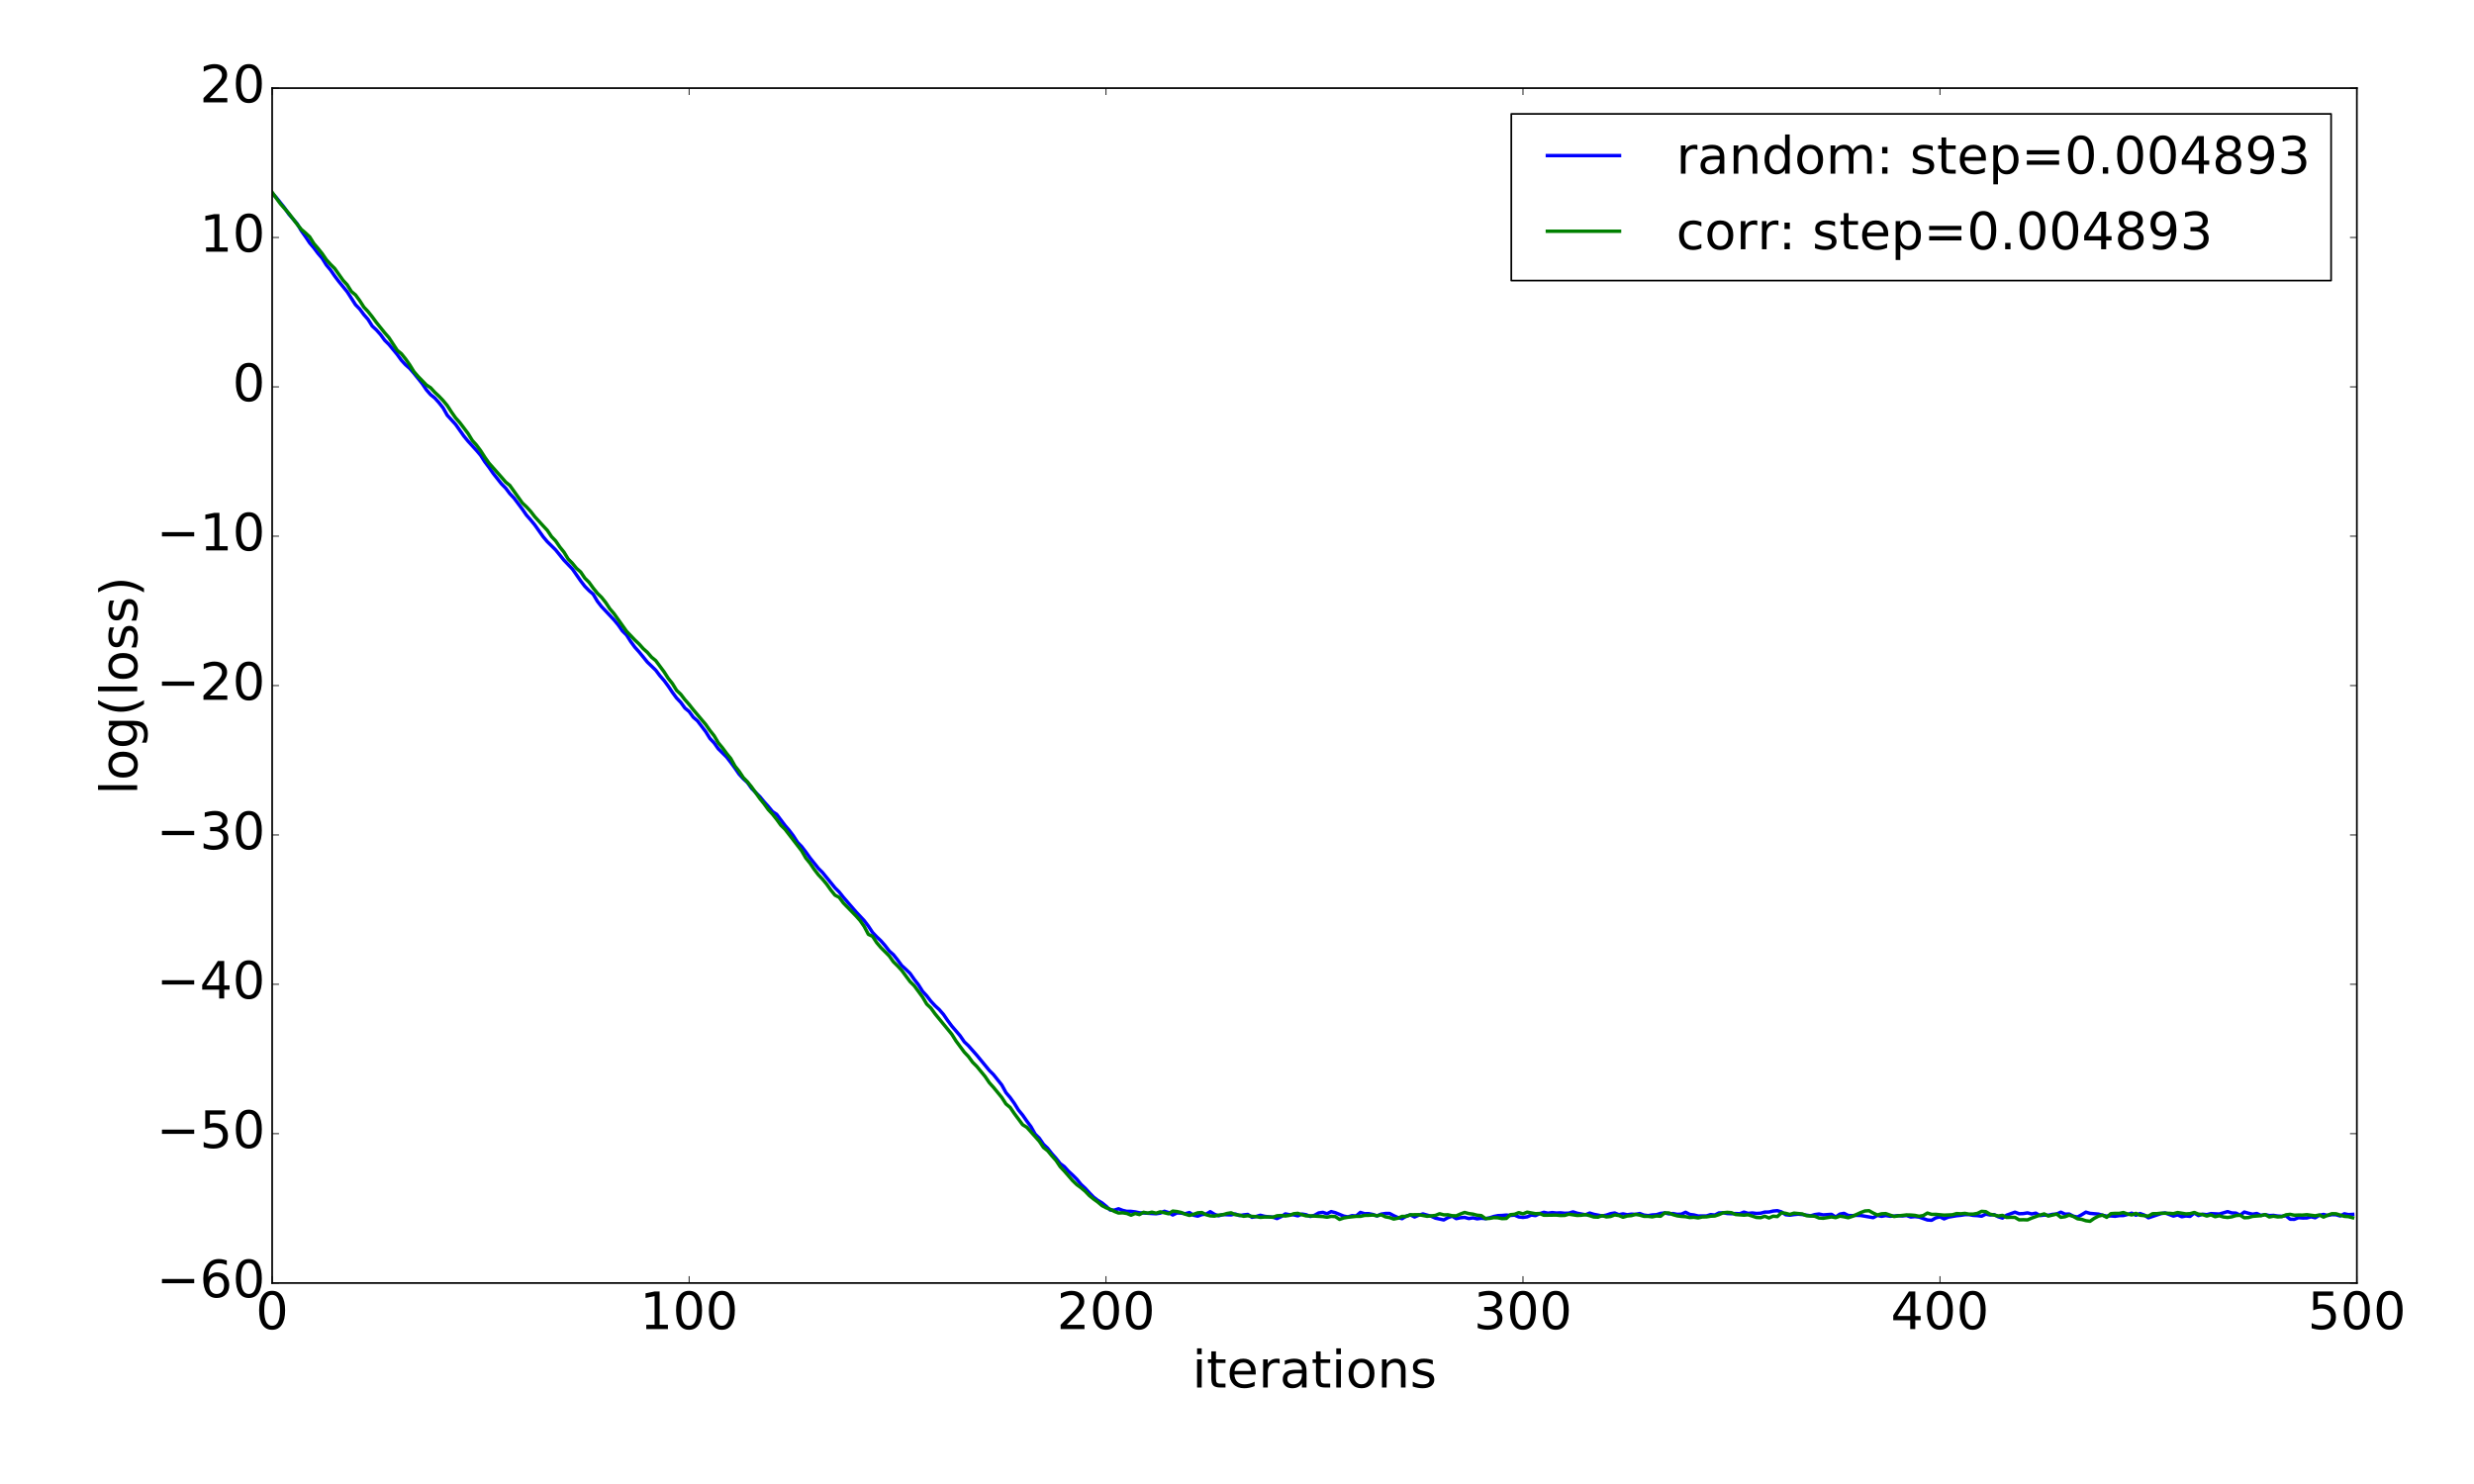 <?xml version="1.0" encoding="utf-8" standalone="no"?>
<!DOCTYPE svg PUBLIC "-//W3C//DTD SVG 1.1//EN"
  "http://www.w3.org/Graphics/SVG/1.1/DTD/svg11.dtd">
<!-- Created with matplotlib (http://matplotlib.org/) -->
<svg height="864pt" version="1.1" viewBox="0 0 1440 864" width="1440pt" xmlns="http://www.w3.org/2000/svg" xmlns:xlink="http://www.w3.org/1999/xlink">
 <defs>
  <style type="text/css">
*{stroke-linecap:butt;stroke-linejoin:round;stroke-miterlimit:100000;}
  </style>
 </defs>
 <g id="figure_1">
  <g id="patch_1">
   <path d="M 0 864 
L 1440 864 
L 1440 0 
L 0 0 
z
" style="fill:#ffffff;"/>
  </g>
  <g id="axes_1">
   <g id="patch_2">
    <path d="M 158.4 747 
L 1371.825 747 
L 1371.825 51.3 
L 158.4 51.3 
z
" style="fill:#ffffff;"/>
   </g>
   <g id="line2d_1">
    <path clip-path="url(#p8f9f82c946)" d="M 158.4 112.441 
L 160.827 115.023 
L 165.681 121.105 
L 168.107 124.665 
L 172.961 130.254 
L 175.388 134.392 
L 177.815 137.795 
L 180.242 141.447 
L 182.668 144.292 
L 185.095 147.531 
L 187.522 150.363 
L 189.949 154.27 
L 192.376 157.169 
L 194.803 160.695 
L 197.23 163.922 
L 202.083 169.873 
L 206.937 177.414 
L 209.364 179.913 
L 211.791 183.176 
L 214.218 185.931 
L 216.644 189.826 
L 219.071 192.074 
L 221.498 194.786 
L 223.925 198.119 
L 226.352 200.51 
L 231.206 206.385 
L 233.632 209.735 
L 236.059 212.383 
L 238.486 214.518 
L 240.913 217.328 
L 245.767 223.358 
L 248.193 226.979 
L 250.62 229.767 
L 253.047 231.704 
L 255.474 234.415 
L 257.901 237.473 
L 260.328 241.773 
L 265.181 247.088 
L 270.035 253.947 
L 272.462 256.908 
L 277.316 262.218 
L 279.743 265.079 
L 282.169 268.845 
L 284.596 272.057 
L 287.023 275.562 
L 291.877 281.709 
L 294.304 284.164 
L 296.73 287.382 
L 299.157 289.958 
L 304.011 296.423 
L 306.438 299.929 
L 308.865 302.68 
L 311.292 305.641 
L 316.145 312.5 
L 318.572 315.382 
L 323.426 320.176 
L 328.279 326.159 
L 333.133 331.23 
L 337.987 338.199 
L 340.414 341.358 
L 342.841 343.838 
L 345.267 345.962 
L 347.694 350.055 
L 350.121 353.177 
L 354.975 358.322 
L 357.402 360.912 
L 359.829 363.826 
L 362.255 367.309 
L 364.682 369.704 
L 367.109 373.53 
L 369.536 376.822 
L 371.963 379.534 
L 376.817 385.491 
L 381.67 390.191 
L 384.097 393.407 
L 386.524 396.19 
L 388.951 399.479 
L 391.378 403.098 
L 393.804 406.385 
L 396.231 408.914 
L 398.658 412.247 
L 401.085 414.237 
L 403.512 417.565 
L 405.939 419.656 
L 410.792 426.022 
L 413.219 429.948 
L 415.646 432.501 
L 418.073 435.943 
L 422.927 440.755 
L 425.353 443.893 
L 427.78 447.213 
L 430.207 450.729 
L 432.634 453.399 
L 435.061 455.621 
L 437.488 459.061 
L 442.341 463.887 
L 444.768 466.837 
L 447.195 469.542 
L 449.622 472.493 
L 452.049 474.114 
L 456.903 480.563 
L 459.329 483.375 
L 461.756 486.596 
L 464.183 490.37 
L 466.61 492.877 
L 469.037 496.043 
L 471.464 499.463 
L 476.317 505.539 
L 478.744 507.954 
L 486.025 516.907 
L 488.452 519.339 
L 490.878 522.386 
L 498.159 530.812 
L 503.013 536.01 
L 505.44 539.183 
L 507.866 542.857 
L 510.293 545.432 
L 512.72 547.724 
L 515.147 550.497 
L 517.574 553.656 
L 520.001 555.813 
L 522.428 558.865 
L 524.854 562.164 
L 527.281 564.369 
L 529.708 566.732 
L 532.135 570.205 
L 534.562 573.307 
L 536.989 577.149 
L 539.415 579.804 
L 541.842 582.942 
L 544.269 585.545 
L 546.696 587.798 
L 549.123 590.57 
L 551.55 594.095 
L 553.977 597.358 
L 558.83 603.021 
L 561.257 606.553 
L 563.684 608.847 
L 568.538 614.352 
L 575.818 623.207 
L 578.245 625.621 
L 583.099 631.704 
L 585.526 636.127 
L 587.952 638.982 
L 590.379 642.373 
L 592.806 646.286 
L 595.233 649.223 
L 597.66 652.71 
L 600.087 655.975 
L 602.514 660.275 
L 604.94 662.683 
L 607.367 666.227 
L 609.794 668.547 
L 612.221 671.643 
L 614.648 674.357 
L 617.075 677.447 
L 619.501 679.242 
L 621.928 681.928 
L 624.355 684.156 
L 626.782 686.578 
L 629.209 689.568 
L 631.636 691.816 
L 634.063 694.473 
L 636.489 696.957 
L 638.916 698.842 
L 641.343 700.276 
L 643.77 702.244 
L 646.197 704.492 
L 648.624 704.55 
L 651.051 703.755 
L 653.477 704.709 
L 655.904 705.274 
L 658.331 705.273 
L 660.758 705.573 
L 663.185 706.08 
L 672.892 706.663 
L 675.319 706.29 
L 677.746 705.211 
L 680.173 705.946 
L 682.6 707.388 
L 685.026 706.193 
L 687.453 706.297 
L 689.88 706.641 
L 692.307 705.951 
L 694.734 707.523 
L 697.161 708.049 
L 699.588 707.129 
L 702.014 706.873 
L 704.441 705.458 
L 706.868 706.966 
L 709.295 707.866 
L 711.722 707.149 
L 716.576 707.329 
L 719.002 706.77 
L 721.429 707.755 
L 723.856 707.313 
L 726.283 707.049 
L 728.71 708.733 
L 731.137 708.246 
L 733.563 707.536 
L 735.99 708.154 
L 738.417 708.448 
L 740.844 708.612 
L 743.271 709.449 
L 745.698 708.341 
L 748.125 706.745 
L 750.551 707.212 
L 752.978 707.308 
L 755.405 707.88 
L 757.832 706.818 
L 760.259 707.24 
L 762.686 708.256 
L 765.112 707.563 
L 767.539 706.183 
L 769.966 705.838 
L 772.393 706.661 
L 774.82 705.403 
L 777.247 706.035 
L 782.1 708.023 
L 784.527 708.494 
L 786.954 707.774 
L 789.381 707.952 
L 791.808 705.866 
L 794.235 706.624 
L 796.662 706.598 
L 799.088 707.077 
L 801.515 707.932 
L 803.942 706.856 
L 806.369 706.501 
L 808.796 706.481 
L 811.223 707.777 
L 813.649 708.867 
L 816.076 709.529 
L 818.503 708.025 
L 820.93 707.326 
L 823.357 708.539 
L 825.784 707.494 
L 828.211 706.762 
L 833.064 708.129 
L 835.491 709.217 
L 840.345 710.255 
L 842.772 708.937 
L 845.199 708.053 
L 847.625 709.498 
L 850.052 708.987 
L 852.479 708.775 
L 854.906 709.449 
L 857.333 709.048 
L 859.76 709.6 
L 862.187 709.28 
L 864.613 709.511 
L 867.04 709.035 
L 869.467 708.238 
L 871.894 707.755 
L 874.321 707.651 
L 876.748 707.435 
L 879.174 707.634 
L 881.601 707.473 
L 884.028 708.519 
L 886.455 708.781 
L 888.882 708.467 
L 891.309 707.413 
L 893.736 707.744 
L 896.162 706.61 
L 898.589 705.814 
L 901.016 706.329 
L 903.443 705.962 
L 905.87 706.24 
L 908.297 706.115 
L 910.723 706.365 
L 913.15 706.298 
L 915.577 705.552 
L 918.004 706.357 
L 922.858 707.243 
L 925.285 706.244 
L 927.711 706.991 
L 932.565 707.928 
L 934.992 707.448 
L 937.419 706.61 
L 939.846 706.213 
L 942.273 707.201 
L 944.699 706.715 
L 947.126 707.24 
L 949.553 706.891 
L 951.98 707.01 
L 954.407 706.512 
L 956.834 707.433 
L 959.26 707.753 
L 961.687 707.345 
L 964.114 707.207 
L 966.541 706.451 
L 968.968 706.17 
L 971.395 706.743 
L 973.822 706.535 
L 976.248 707.011 
L 978.675 706.891 
L 981.102 705.791 
L 983.529 707.059 
L 985.956 707.359 
L 988.383 707.965 
L 993.236 707.954 
L 995.663 707.149 
L 998.09 707.402 
L 1000.517 706.172 
L 1002.944 706.092 
L 1005.371 706.529 
L 1007.798 706.641 
L 1010.224 706.535 
L 1012.651 706.642 
L 1015.078 705.685 
L 1017.505 706.442 
L 1019.932 706.187 
L 1022.359 706.484 
L 1024.785 706.34 
L 1027.212 705.68 
L 1029.639 705.649 
L 1032.066 705.078 
L 1034.493 704.868 
L 1036.92 705.571 
L 1039.347 707.238 
L 1041.773 707.504 
L 1044.2 707.151 
L 1046.627 706.913 
L 1049.054 707.112 
L 1053.908 707.85 
L 1056.334 707.129 
L 1058.761 706.808 
L 1061.188 707.323 
L 1066.042 706.992 
L 1068.469 708.573 
L 1070.896 706.865 
L 1073.322 706.414 
L 1075.749 707.657 
L 1078.176 707.761 
L 1080.603 707.586 
L 1083.03 707.67 
L 1090.31 708.936 
L 1092.737 707.612 
L 1095.164 708.164 
L 1097.591 707.701 
L 1100.018 708.105 
L 1102.445 708.014 
L 1104.871 707.733 
L 1107.298 707.929 
L 1109.725 707.688 
L 1112.152 708.553 
L 1114.579 708.319 
L 1117.006 708.607 
L 1121.859 710.277 
L 1124.286 710.463 
L 1126.713 709.063 
L 1129.14 708.458 
L 1131.567 709.645 
L 1133.994 708.632 
L 1138.847 707.801 
L 1141.274 707.562 
L 1143.701 707.183 
L 1146.128 707.183 
L 1148.555 707.621 
L 1150.982 707.749 
L 1153.409 708.089 
L 1155.835 706.875 
L 1158.262 707.374 
L 1160.689 707.142 
L 1163.116 708.428 
L 1165.543 709.175 
L 1167.97 707.478 
L 1172.823 705.739 
L 1175.25 706.657 
L 1177.677 706.56 
L 1180.104 706.143 
L 1182.531 706.77 
L 1184.958 706.309 
L 1187.384 707.732 
L 1189.811 707.442 
L 1192.238 707.552 
L 1194.665 707.002 
L 1197.092 706.825 
L 1199.519 705.73 
L 1201.946 706.89 
L 1204.372 706.803 
L 1206.799 708.09 
L 1209.226 708.566 
L 1211.653 707.224 
L 1214.08 705.724 
L 1216.507 706.437 
L 1221.36 706.847 
L 1223.787 707.517 
L 1226.214 708.05 
L 1228.641 707.917 
L 1231.068 708.131 
L 1233.495 707.735 
L 1235.921 707.702 
L 1238.348 707.09 
L 1240.775 706.304 
L 1243.202 707.511 
L 1245.629 706.538 
L 1248.056 707.396 
L 1250.483 709.02 
L 1257.763 706.591 
L 1260.19 706.153 
L 1265.044 708.011 
L 1267.47 707.328 
L 1269.897 708.403 
L 1272.324 707.944 
L 1274.751 708.189 
L 1277.178 706.229 
L 1279.605 707.712 
L 1282.032 706.924 
L 1284.458 707.18 
L 1286.885 706.57 
L 1291.739 706.822 
L 1296.593 705.407 
L 1299.02 706.174 
L 1301.446 706.284 
L 1303.873 707.473 
L 1306.3 705.654 
L 1308.727 706.36 
L 1311.154 706.917 
L 1313.581 706.494 
L 1316.007 707.623 
L 1318.434 707.138 
L 1320.861 707.731 
L 1323.288 707.6 
L 1325.715 707.984 
L 1328.142 708.112 
L 1330.569 707.831 
L 1332.995 709.839 
L 1335.422 709.901 
L 1337.849 708.945 
L 1340.276 709.131 
L 1342.703 709.086 
L 1345.13 708.426 
L 1347.556 708.983 
L 1349.983 707.56 
L 1352.41 707.055 
L 1354.837 707.665 
L 1357.264 707.178 
L 1359.691 707.243 
L 1362.118 707.959 
L 1364.544 706.682 
L 1366.971 707.172 
L 1369.398 707.016 
L 1369.398 707.016 
" style="fill:none;stroke:#0000ff;stroke-linecap:square;stroke-width:2.0;"/>
   </g>
   <g id="line2d_2">
    <path clip-path="url(#p8f9f82c946)" d="M 158.4 111.933 
L 160.827 115.394 
L 163.254 118.697 
L 168.107 124.201 
L 172.961 130.596 
L 175.388 133.562 
L 177.815 135.621 
L 180.242 137.889 
L 182.668 141.783 
L 185.095 144.618 
L 187.522 147.642 
L 189.949 151.194 
L 192.376 153.897 
L 194.803 156.31 
L 199.656 163.173 
L 202.083 165.815 
L 204.51 169.684 
L 206.937 171.717 
L 209.364 175.025 
L 211.791 178.796 
L 214.218 181.386 
L 216.644 184.427 
L 219.071 187.727 
L 223.925 193.767 
L 226.352 196.539 
L 231.206 203.941 
L 233.632 205.943 
L 236.059 208.969 
L 238.486 212.403 
L 240.913 216.352 
L 243.34 219.164 
L 248.193 224.159 
L 250.62 225.734 
L 253.047 228.378 
L 255.474 230.64 
L 257.901 233.189 
L 260.328 236.106 
L 262.755 239.837 
L 265.181 243.3 
L 267.608 246.007 
L 272.462 252.421 
L 274.889 256.41 
L 277.316 259.113 
L 279.743 262.353 
L 282.169 266.155 
L 284.596 269.61 
L 291.877 277.811 
L 294.304 280.64 
L 296.73 282.596 
L 304.011 292.801 
L 306.438 295.102 
L 308.865 297.72 
L 311.292 300.86 
L 316.145 306.166 
L 318.572 308.762 
L 320.999 312.393 
L 323.426 314.936 
L 325.853 318.482 
L 328.279 321.475 
L 330.706 325.438 
L 333.133 327.905 
L 335.56 330.873 
L 337.987 333.021 
L 340.414 336.607 
L 342.841 339.003 
L 345.267 342.358 
L 347.694 345.384 
L 350.121 347.759 
L 352.548 350.797 
L 354.975 354.47 
L 357.402 357.27 
L 364.682 367.53 
L 369.536 372.635 
L 371.963 374.934 
L 374.39 377.637 
L 376.817 379.817 
L 379.243 382.624 
L 381.67 384.615 
L 386.524 391.155 
L 388.951 394.924 
L 391.378 397.968 
L 393.804 401.903 
L 396.231 404.212 
L 398.658 407.37 
L 401.085 410.118 
L 403.512 413.199 
L 410.792 421.832 
L 413.219 425.278 
L 415.646 428.334 
L 418.073 432.435 
L 420.5 435.366 
L 422.927 438.663 
L 425.353 441.625 
L 427.78 445.998 
L 430.207 449.041 
L 432.634 452.712 
L 435.061 455.213 
L 437.488 458.207 
L 442.341 465.056 
L 444.768 468.042 
L 447.195 471.396 
L 449.622 473.991 
L 452.049 477.062 
L 454.476 480.423 
L 456.903 482.795 
L 466.61 495.38 
L 469.037 499.588 
L 471.464 502.549 
L 473.89 506.123 
L 476.317 509.273 
L 478.744 511.857 
L 481.171 514.789 
L 483.598 518.205 
L 486.025 521.181 
L 488.452 522.452 
L 490.878 525.705 
L 498.159 533.19 
L 500.586 535.913 
L 503.013 539.388 
L 505.44 544.003 
L 507.866 545.14 
L 510.293 548.831 
L 512.72 551.691 
L 517.574 556.557 
L 520.001 559.963 
L 522.428 562.361 
L 524.854 564.975 
L 529.708 571.509 
L 532.135 573.908 
L 536.989 580.514 
L 539.415 584.605 
L 541.842 586.925 
L 544.269 590.286 
L 553.977 602.122 
L 556.403 605.989 
L 561.257 612.561 
L 563.684 615.13 
L 566.111 618.433 
L 568.538 620.869 
L 573.391 626.769 
L 575.818 630.341 
L 578.245 633.046 
L 583.099 638.96 
L 585.526 642.729 
L 587.952 644.741 
L 590.379 648.294 
L 595.233 654.823 
L 597.66 656.319 
L 604.94 664.464 
L 607.367 668.069 
L 609.794 669.973 
L 612.221 672.916 
L 614.648 675.62 
L 617.075 679.247 
L 619.501 681.819 
L 624.355 687.399 
L 626.782 689.745 
L 629.209 691.505 
L 631.636 693.556 
L 634.063 696.101 
L 636.489 698.071 
L 638.916 699.802 
L 641.343 701.869 
L 643.77 703.168 
L 646.197 704.057 
L 648.624 705.298 
L 651.051 706.235 
L 653.477 706.12 
L 655.904 706.501 
L 658.331 707.495 
L 660.758 706.487 
L 663.185 707.148 
L 665.612 705.799 
L 668.038 706.297 
L 670.465 705.726 
L 672.892 706.313 
L 675.319 705.53 
L 680.173 706.683 
L 682.6 705.104 
L 685.026 705.37 
L 687.453 705.889 
L 689.88 706.9 
L 692.307 707.65 
L 694.734 706.978 
L 697.161 706.119 
L 699.588 705.947 
L 702.014 707.235 
L 704.441 707.885 
L 706.868 708.035 
L 709.295 707.464 
L 711.722 707.23 
L 714.149 706.5 
L 716.576 706.102 
L 719.002 707.217 
L 721.429 707.439 
L 723.856 708.129 
L 726.283 707.807 
L 728.71 708.196 
L 731.137 708.328 
L 733.563 708.765 
L 735.99 708.554 
L 738.417 708.53 
L 740.844 708.707 
L 743.271 707.841 
L 745.698 707.685 
L 748.125 707.971 
L 750.551 707.602 
L 752.978 706.652 
L 755.405 706.409 
L 757.832 707.231 
L 760.259 707.905 
L 762.686 707.88 
L 769.966 708.3 
L 772.393 708.661 
L 774.82 708.181 
L 777.247 708.324 
L 779.674 709.942 
L 782.1 709.115 
L 784.527 708.686 
L 789.381 708.177 
L 791.808 708.187 
L 794.235 707.626 
L 796.662 707.575 
L 799.088 707.404 
L 801.515 707.841 
L 803.942 707.271 
L 806.369 708.441 
L 808.796 708.873 
L 811.223 709.744 
L 813.649 709.252 
L 816.076 708.193 
L 818.503 708.207 
L 820.93 707.258 
L 825.784 707.199 
L 830.637 708.135 
L 835.491 707.628 
L 837.918 706.645 
L 840.345 707.302 
L 842.772 707.259 
L 845.199 707.812 
L 847.625 707.866 
L 850.052 706.796 
L 852.479 705.889 
L 854.906 706.556 
L 857.333 706.869 
L 859.76 707.517 
L 862.187 707.729 
L 864.613 709.456 
L 867.04 709.358 
L 869.467 708.907 
L 871.894 709.016 
L 874.321 709.499 
L 876.748 709.39 
L 879.174 707.18 
L 881.601 706.959 
L 884.028 706.004 
L 886.455 706.716 
L 888.882 705.723 
L 893.736 706.619 
L 896.162 706.511 
L 898.589 707.536 
L 905.87 707.432 
L 908.297 707.683 
L 910.723 707.631 
L 913.15 706.913 
L 918.004 707.65 
L 920.431 707.533 
L 922.858 707.151 
L 925.285 707.783 
L 927.711 708.548 
L 930.138 708.63 
L 932.565 707.743 
L 934.992 708.498 
L 937.419 708.251 
L 939.846 707.337 
L 942.273 707.691 
L 944.699 708.68 
L 947.126 707.956 
L 949.553 707.75 
L 951.98 707.031 
L 954.407 707.437 
L 956.834 708.159 
L 959.26 708.167 
L 961.687 708.46 
L 964.114 707.947 
L 966.541 708.121 
L 968.968 706.152 
L 971.395 706.189 
L 973.822 707.213 
L 976.248 707.886 
L 978.675 708.203 
L 981.102 708.359 
L 983.529 708.858 
L 985.956 708.706 
L 988.383 709.083 
L 990.81 708.523 
L 993.236 708.481 
L 995.663 708.085 
L 998.09 707.967 
L 1000.517 707.165 
L 1002.944 706.087 
L 1005.371 705.843 
L 1007.798 706.029 
L 1010.224 707.108 
L 1015.078 707.475 
L 1017.505 707.244 
L 1022.359 708.812 
L 1024.785 708.936 
L 1027.212 708.104 
L 1029.639 709.115 
L 1032.066 708.061 
L 1034.493 708.307 
L 1036.92 706.099 
L 1039.347 706.385 
L 1041.773 707.055 
L 1044.2 706.29 
L 1049.054 706.765 
L 1051.481 707.798 
L 1056.334 708.107 
L 1058.761 709.125 
L 1061.188 709.286 
L 1066.042 708.488 
L 1068.469 708.923 
L 1070.896 708.045 
L 1073.322 708.436 
L 1075.749 708.977 
L 1078.176 708.179 
L 1083.03 705.961 
L 1085.457 705.046 
L 1087.884 704.887 
L 1090.31 706.24 
L 1092.737 707.377 
L 1095.164 706.689 
L 1097.591 706.568 
L 1102.445 708.257 
L 1104.871 707.898 
L 1109.725 707.337 
L 1112.152 707.393 
L 1114.579 707.602 
L 1117.006 708.118 
L 1119.433 707.711 
L 1121.859 706.251 
L 1124.286 707.032 
L 1126.713 707 
L 1131.567 707.466 
L 1136.421 707.249 
L 1138.847 706.55 
L 1141.274 706.681 
L 1143.701 706.434 
L 1146.128 706.888 
L 1148.555 706.86 
L 1150.982 706.436 
L 1153.409 705.246 
L 1155.835 705.436 
L 1158.262 706.899 
L 1163.116 707.935 
L 1165.543 707.6 
L 1167.97 708.814 
L 1170.396 708.712 
L 1172.823 708.771 
L 1175.25 710.201 
L 1177.677 710.135 
L 1180.104 710.233 
L 1182.531 709.193 
L 1187.384 707.442 
L 1189.811 706.736 
L 1192.238 707.996 
L 1197.092 706.837 
L 1199.519 708.731 
L 1201.946 708.388 
L 1204.372 707.449 
L 1206.799 708.23 
L 1209.226 709.583 
L 1211.653 709.938 
L 1214.08 710.728 
L 1216.507 711.048 
L 1218.933 709.341 
L 1221.36 708.074 
L 1223.787 707.441 
L 1226.214 708.751 
L 1228.641 706.595 
L 1231.068 706.433 
L 1233.495 706.465 
L 1235.921 705.93 
L 1238.348 706.797 
L 1240.775 707.352 
L 1243.202 706.444 
L 1245.629 707.518 
L 1250.483 708.01 
L 1252.909 706.622 
L 1255.336 706.603 
L 1257.763 706.336 
L 1262.617 706.394 
L 1265.044 706.612 
L 1267.47 705.947 
L 1272.324 706.734 
L 1274.751 706.594 
L 1277.178 705.904 
L 1279.605 706.874 
L 1282.032 707.134 
L 1284.458 707.997 
L 1286.885 707.304 
L 1289.312 708.381 
L 1291.739 707.799 
L 1294.166 708.539 
L 1296.593 708.818 
L 1299.02 708.456 
L 1301.446 707.716 
L 1303.873 707.521 
L 1306.3 709 
L 1308.727 708.862 
L 1311.154 708.17 
L 1316.007 707.778 
L 1318.434 707.139 
L 1320.861 708.531 
L 1323.288 708.071 
L 1325.715 708.502 
L 1328.142 708.369 
L 1330.569 707.278 
L 1332.995 707.007 
L 1335.422 707.506 
L 1337.849 707.406 
L 1340.276 707.439 
L 1342.703 707.199 
L 1347.556 707.846 
L 1349.983 707.364 
L 1352.41 708.592 
L 1354.837 707.511 
L 1357.264 706.623 
L 1359.691 706.668 
L 1364.544 708.173 
L 1366.971 708.344 
L 1369.398 708.984 
L 1369.398 708.984 
" style="fill:none;stroke:#008000;stroke-linecap:square;stroke-width:2.0;"/>
   </g>
   <g id="patch_3">
    <path d="M 158.4 51.3 
L 1371.825 51.3 
" style="fill:none;stroke:#000000;stroke-linecap:square;stroke-linejoin:miter;"/>
   </g>
   <g id="patch_4">
    <path d="M 1371.825 747 
L 1371.825 51.3 
" style="fill:none;stroke:#000000;stroke-linecap:square;stroke-linejoin:miter;"/>
   </g>
   <g id="patch_5">
    <path d="M 158.4 747 
L 1371.825 747 
" style="fill:none;stroke:#000000;stroke-linecap:square;stroke-linejoin:miter;"/>
   </g>
   <g id="patch_6">
    <path d="M 158.4 747 
L 158.4 51.3 
" style="fill:none;stroke:#000000;stroke-linecap:square;stroke-linejoin:miter;"/>
   </g>
   <g id="matplotlib.axis_1">
    <g id="xtick_1">
     <g id="line2d_3">
      <defs>
       <path d="M 0 0 
L 0 -4 
" id="mac28775f7b" style="stroke:#000000;stroke-width:0.5;"/>
      </defs>
      <g>
       <use style="stroke:#000000;stroke-width:0.5;" x="158.4" xlink:href="#mac28775f7b" y="747.0"/>
      </g>
     </g>
     <g id="line2d_4">
      <defs>
       <path d="M 0 0 
L 0 4 
" id="me635c08aa1" style="stroke:#000000;stroke-width:0.5;"/>
      </defs>
      <g>
       <use style="stroke:#000000;stroke-width:0.5;" x="158.4" xlink:href="#me635c08aa1" y="51.3"/>
      </g>
     </g>
     <g id="text_1">
      <!-- 0 -->
      <defs>
       <path d="M 31.781 66.406 
Q 24.172 66.406 20.328 58.906 
Q 16.5 51.422 16.5 36.375 
Q 16.5 21.391 20.328 13.891 
Q 24.172 6.391 31.781 6.391 
Q 39.453 6.391 43.281 13.891 
Q 47.125 21.391 47.125 36.375 
Q 47.125 51.422 43.281 58.906 
Q 39.453 66.406 31.781 66.406 
M 31.781 74.219 
Q 44.047 74.219 50.516 64.516 
Q 56.984 54.828 56.984 36.375 
Q 56.984 17.969 50.516 8.266 
Q 44.047 -1.422 31.781 -1.422 
Q 19.531 -1.422 13.062 8.266 
Q 6.594 17.969 6.594 36.375 
Q 6.594 54.828 13.062 64.516 
Q 19.531 74.219 31.781 74.219 
" id="BitstreamVeraSans-Roman-30"/>
      </defs>
      <g transform="translate(148.856 773.795)scale(0.3 -0.3)">
       <use xlink:href="#BitstreamVeraSans-Roman-30"/>
      </g>
     </g>
    </g>
    <g id="xtick_2">
     <g id="line2d_5">
      <g>
       <use style="stroke:#000000;stroke-width:0.5;" x="401.085" xlink:href="#mac28775f7b" y="747.0"/>
      </g>
     </g>
     <g id="line2d_6">
      <g>
       <use style="stroke:#000000;stroke-width:0.5;" x="401.085" xlink:href="#me635c08aa1" y="51.3"/>
      </g>
     </g>
     <g id="text_2">
      <!-- 100 -->
      <defs>
       <path d="M 12.406 8.297 
L 28.516 8.297 
L 28.516 63.922 
L 10.984 60.406 
L 10.984 69.391 
L 28.422 72.906 
L 38.281 72.906 
L 38.281 8.297 
L 54.391 8.297 
L 54.391 0 
L 12.406 0 
z
" id="BitstreamVeraSans-Roman-31"/>
      </defs>
      <g transform="translate(372.454 773.795)scale(0.3 -0.3)">
       <use xlink:href="#BitstreamVeraSans-Roman-31"/>
       <use x="63.623" xlink:href="#BitstreamVeraSans-Roman-30"/>
       <use x="127.246" xlink:href="#BitstreamVeraSans-Roman-30"/>
      </g>
     </g>
    </g>
    <g id="xtick_3">
     <g id="line2d_7">
      <g>
       <use style="stroke:#000000;stroke-width:0.5;" x="643.77" xlink:href="#mac28775f7b" y="747.0"/>
      </g>
     </g>
     <g id="line2d_8">
      <g>
       <use style="stroke:#000000;stroke-width:0.5;" x="643.77" xlink:href="#me635c08aa1" y="51.3"/>
      </g>
     </g>
     <g id="text_3">
      <!-- 200 -->
      <defs>
       <path d="M 19.188 8.297 
L 53.609 8.297 
L 53.609 0 
L 7.328 0 
L 7.328 8.297 
Q 12.938 14.109 22.625 23.891 
Q 32.328 33.688 34.812 36.531 
Q 39.547 41.844 41.422 45.531 
Q 43.312 49.219 43.312 52.781 
Q 43.312 58.594 39.234 62.25 
Q 35.156 65.922 28.609 65.922 
Q 23.969 65.922 18.812 64.312 
Q 13.672 62.703 7.812 59.422 
L 7.812 69.391 
Q 13.766 71.781 18.938 73 
Q 24.125 74.219 28.422 74.219 
Q 39.75 74.219 46.484 68.547 
Q 53.219 62.891 53.219 53.422 
Q 53.219 48.922 51.531 44.891 
Q 49.859 40.875 45.406 35.406 
Q 44.188 33.984 37.641 27.219 
Q 31.109 20.453 19.188 8.297 
" id="BitstreamVeraSans-Roman-32"/>
      </defs>
      <g transform="translate(615.139 773.795)scale(0.3 -0.3)">
       <use xlink:href="#BitstreamVeraSans-Roman-32"/>
       <use x="63.623" xlink:href="#BitstreamVeraSans-Roman-30"/>
       <use x="127.246" xlink:href="#BitstreamVeraSans-Roman-30"/>
      </g>
     </g>
    </g>
    <g id="xtick_4">
     <g id="line2d_9">
      <g>
       <use style="stroke:#000000;stroke-width:0.5;" x="886.455" xlink:href="#mac28775f7b" y="747.0"/>
      </g>
     </g>
     <g id="line2d_10">
      <g>
       <use style="stroke:#000000;stroke-width:0.5;" x="886.455" xlink:href="#me635c08aa1" y="51.3"/>
      </g>
     </g>
     <g id="text_4">
      <!-- 300 -->
      <defs>
       <path d="M 40.578 39.312 
Q 47.656 37.797 51.625 33 
Q 55.609 28.219 55.609 21.188 
Q 55.609 10.406 48.188 4.484 
Q 40.766 -1.422 27.094 -1.422 
Q 22.516 -1.422 17.656 -0.516 
Q 12.797 0.391 7.625 2.203 
L 7.625 11.719 
Q 11.719 9.328 16.594 8.109 
Q 21.484 6.891 26.812 6.891 
Q 36.078 6.891 40.938 10.547 
Q 45.797 14.203 45.797 21.188 
Q 45.797 27.641 41.281 31.266 
Q 36.766 34.906 28.719 34.906 
L 20.219 34.906 
L 20.219 43.016 
L 29.109 43.016 
Q 36.375 43.016 40.234 45.922 
Q 44.094 48.828 44.094 54.297 
Q 44.094 59.906 40.109 62.906 
Q 36.141 65.922 28.719 65.922 
Q 24.656 65.922 20.016 65.031 
Q 15.375 64.156 9.812 62.312 
L 9.812 71.094 
Q 15.438 72.656 20.344 73.438 
Q 25.25 74.219 29.594 74.219 
Q 40.828 74.219 47.359 69.109 
Q 53.906 64.016 53.906 55.328 
Q 53.906 49.266 50.438 45.094 
Q 46.969 40.922 40.578 39.312 
" id="BitstreamVeraSans-Roman-33"/>
      </defs>
      <g transform="translate(857.824 773.795)scale(0.3 -0.3)">
       <use xlink:href="#BitstreamVeraSans-Roman-33"/>
       <use x="63.623" xlink:href="#BitstreamVeraSans-Roman-30"/>
       <use x="127.246" xlink:href="#BitstreamVeraSans-Roman-30"/>
      </g>
     </g>
    </g>
    <g id="xtick_5">
     <g id="line2d_11">
      <g>
       <use style="stroke:#000000;stroke-width:0.5;" x="1129.14" xlink:href="#mac28775f7b" y="747.0"/>
      </g>
     </g>
     <g id="line2d_12">
      <g>
       <use style="stroke:#000000;stroke-width:0.5;" x="1129.14" xlink:href="#me635c08aa1" y="51.3"/>
      </g>
     </g>
     <g id="text_5">
      <!-- 400 -->
      <defs>
       <path d="M 37.797 64.312 
L 12.891 25.391 
L 37.797 25.391 
z
M 35.203 72.906 
L 47.609 72.906 
L 47.609 25.391 
L 58.016 25.391 
L 58.016 17.188 
L 47.609 17.188 
L 47.609 0 
L 37.797 0 
L 37.797 17.188 
L 4.891 17.188 
L 4.891 26.703 
z
" id="BitstreamVeraSans-Roman-34"/>
      </defs>
      <g transform="translate(1100.509 773.795)scale(0.3 -0.3)">
       <use xlink:href="#BitstreamVeraSans-Roman-34"/>
       <use x="63.623" xlink:href="#BitstreamVeraSans-Roman-30"/>
       <use x="127.246" xlink:href="#BitstreamVeraSans-Roman-30"/>
      </g>
     </g>
    </g>
    <g id="xtick_6">
     <g id="line2d_13">
      <g>
       <use style="stroke:#000000;stroke-width:0.5;" x="1371.825" xlink:href="#mac28775f7b" y="747.0"/>
      </g>
     </g>
     <g id="line2d_14">
      <g>
       <use style="stroke:#000000;stroke-width:0.5;" x="1371.825" xlink:href="#me635c08aa1" y="51.3"/>
      </g>
     </g>
     <g id="text_6">
      <!-- 500 -->
      <defs>
       <path d="M 10.797 72.906 
L 49.516 72.906 
L 49.516 64.594 
L 19.828 64.594 
L 19.828 46.734 
Q 21.969 47.469 24.109 47.828 
Q 26.266 48.188 28.422 48.188 
Q 40.625 48.188 47.75 41.5 
Q 54.891 34.812 54.891 23.391 
Q 54.891 11.625 47.562 5.094 
Q 40.234 -1.422 26.906 -1.422 
Q 22.312 -1.422 17.547 -0.641 
Q 12.797 0.141 7.719 1.703 
L 7.719 11.625 
Q 12.109 9.234 16.797 8.062 
Q 21.484 6.891 26.703 6.891 
Q 35.156 6.891 40.078 11.328 
Q 45.016 15.766 45.016 23.391 
Q 45.016 31 40.078 35.438 
Q 35.156 39.891 26.703 39.891 
Q 22.75 39.891 18.812 39.016 
Q 14.891 38.141 10.797 36.281 
z
" id="BitstreamVeraSans-Roman-35"/>
      </defs>
      <g transform="translate(1343.194 773.795)scale(0.3 -0.3)">
       <use xlink:href="#BitstreamVeraSans-Roman-35"/>
       <use x="63.623" xlink:href="#BitstreamVeraSans-Roman-30"/>
       <use x="127.246" xlink:href="#BitstreamVeraSans-Roman-30"/>
      </g>
     </g>
    </g>
    <g id="text_7">
     <!-- iterations -->
     <defs>
      <path d="M 54.891 33.016 
L 54.891 0 
L 45.906 0 
L 45.906 32.719 
Q 45.906 40.484 42.875 44.328 
Q 39.844 48.188 33.797 48.188 
Q 26.516 48.188 22.312 43.547 
Q 18.109 38.922 18.109 30.906 
L 18.109 0 
L 9.078 0 
L 9.078 54.688 
L 18.109 54.688 
L 18.109 46.188 
Q 21.344 51.125 25.703 53.562 
Q 30.078 56 35.797 56 
Q 45.219 56 50.047 50.172 
Q 54.891 44.344 54.891 33.016 
" id="BitstreamVeraSans-Roman-6e"/>
      <path d="M 34.281 27.484 
Q 23.391 27.484 19.188 25 
Q 14.984 22.516 14.984 16.5 
Q 14.984 11.719 18.141 8.906 
Q 21.297 6.109 26.703 6.109 
Q 34.188 6.109 38.703 11.406 
Q 43.219 16.703 43.219 25.484 
L 43.219 27.484 
z
M 52.203 31.203 
L 52.203 0 
L 43.219 0 
L 43.219 8.297 
Q 40.141 3.328 35.547 0.953 
Q 30.953 -1.422 24.312 -1.422 
Q 15.922 -1.422 10.953 3.297 
Q 6 8.016 6 15.922 
Q 6 25.141 12.172 29.828 
Q 18.359 34.516 30.609 34.516 
L 43.219 34.516 
L 43.219 35.406 
Q 43.219 41.609 39.141 45 
Q 35.062 48.391 27.688 48.391 
Q 23 48.391 18.547 47.266 
Q 14.109 46.141 10.016 43.891 
L 10.016 52.203 
Q 14.938 54.109 19.578 55.047 
Q 24.219 56 28.609 56 
Q 40.484 56 46.344 49.844 
Q 52.203 43.703 52.203 31.203 
" id="BitstreamVeraSans-Roman-61"/>
      <path d="M 30.609 48.391 
Q 23.391 48.391 19.188 42.75 
Q 14.984 37.109 14.984 27.297 
Q 14.984 17.484 19.156 11.844 
Q 23.344 6.203 30.609 6.203 
Q 37.797 6.203 41.984 11.859 
Q 46.188 17.531 46.188 27.297 
Q 46.188 37.016 41.984 42.703 
Q 37.797 48.391 30.609 48.391 
M 30.609 56 
Q 42.328 56 49.016 48.375 
Q 55.719 40.766 55.719 27.297 
Q 55.719 13.875 49.016 6.219 
Q 42.328 -1.422 30.609 -1.422 
Q 18.844 -1.422 12.172 6.219 
Q 5.516 13.875 5.516 27.297 
Q 5.516 40.766 12.172 48.375 
Q 18.844 56 30.609 56 
" id="BitstreamVeraSans-Roman-6f"/>
      <path d="M 9.422 54.688 
L 18.406 54.688 
L 18.406 0 
L 9.422 0 
z
M 9.422 75.984 
L 18.406 75.984 
L 18.406 64.594 
L 9.422 64.594 
z
" id="BitstreamVeraSans-Roman-69"/>
      <path d="M 56.203 29.594 
L 56.203 25.203 
L 14.891 25.203 
Q 15.484 15.922 20.484 11.062 
Q 25.484 6.203 34.422 6.203 
Q 39.594 6.203 44.453 7.469 
Q 49.312 8.734 54.109 11.281 
L 54.109 2.781 
Q 49.266 0.734 44.188 -0.344 
Q 39.109 -1.422 33.891 -1.422 
Q 20.797 -1.422 13.156 6.188 
Q 5.516 13.812 5.516 26.812 
Q 5.516 40.234 12.766 48.109 
Q 20.016 56 32.328 56 
Q 43.359 56 49.781 48.891 
Q 56.203 41.797 56.203 29.594 
M 47.219 32.234 
Q 47.125 39.594 43.094 43.984 
Q 39.062 48.391 32.422 48.391 
Q 24.906 48.391 20.391 44.141 
Q 15.875 39.891 15.188 32.172 
z
" id="BitstreamVeraSans-Roman-65"/>
      <path d="M 18.312 70.219 
L 18.312 54.688 
L 36.812 54.688 
L 36.812 47.703 
L 18.312 47.703 
L 18.312 18.016 
Q 18.312 11.328 20.141 9.422 
Q 21.969 7.516 27.594 7.516 
L 36.812 7.516 
L 36.812 0 
L 27.594 0 
Q 17.188 0 13.234 3.875 
Q 9.281 7.766 9.281 18.016 
L 9.281 47.703 
L 2.688 47.703 
L 2.688 54.688 
L 9.281 54.688 
L 9.281 70.219 
z
" id="BitstreamVeraSans-Roman-74"/>
      <path d="M 41.109 46.297 
Q 39.594 47.172 37.812 47.578 
Q 36.031 48 33.891 48 
Q 26.266 48 22.188 43.047 
Q 18.109 38.094 18.109 28.812 
L 18.109 0 
L 9.078 0 
L 9.078 54.688 
L 18.109 54.688 
L 18.109 46.188 
Q 20.953 51.172 25.484 53.578 
Q 30.031 56 36.531 56 
Q 37.453 56 38.578 55.875 
Q 39.703 55.766 41.062 55.516 
z
" id="BitstreamVeraSans-Roman-72"/>
      <path d="M 44.281 53.078 
L 44.281 44.578 
Q 40.484 46.531 36.375 47.5 
Q 32.281 48.484 27.875 48.484 
Q 21.188 48.484 17.844 46.438 
Q 14.5 44.391 14.5 40.281 
Q 14.5 37.156 16.891 35.375 
Q 19.281 33.594 26.516 31.984 
L 29.594 31.297 
Q 39.156 29.25 43.188 25.516 
Q 47.219 21.781 47.219 15.094 
Q 47.219 7.469 41.188 3.016 
Q 35.156 -1.422 24.609 -1.422 
Q 20.219 -1.422 15.453 -0.562 
Q 10.688 0.297 5.422 2 
L 5.422 11.281 
Q 10.406 8.688 15.234 7.391 
Q 20.062 6.109 24.812 6.109 
Q 31.156 6.109 34.562 8.281 
Q 37.984 10.453 37.984 14.406 
Q 37.984 18.062 35.516 20.016 
Q 33.062 21.969 24.703 23.781 
L 21.578 24.516 
Q 13.234 26.266 9.516 29.906 
Q 5.812 33.547 5.812 39.891 
Q 5.812 47.609 11.281 51.797 
Q 16.75 56 26.812 56 
Q 31.781 56 36.172 55.266 
Q 40.578 54.547 44.281 53.078 
" id="BitstreamVeraSans-Roman-73"/>
     </defs>
     <g transform="translate(693.93 807.83)scale(0.3 -0.3)">
      <use xlink:href="#BitstreamVeraSans-Roman-69"/>
      <use x="27.783" xlink:href="#BitstreamVeraSans-Roman-74"/>
      <use x="66.992" xlink:href="#BitstreamVeraSans-Roman-65"/>
      <use x="128.516" xlink:href="#BitstreamVeraSans-Roman-72"/>
      <use x="169.629" xlink:href="#BitstreamVeraSans-Roman-61"/>
      <use x="230.908" xlink:href="#BitstreamVeraSans-Roman-74"/>
      <use x="270.117" xlink:href="#BitstreamVeraSans-Roman-69"/>
      <use x="297.9" xlink:href="#BitstreamVeraSans-Roman-6f"/>
      <use x="359.082" xlink:href="#BitstreamVeraSans-Roman-6e"/>
      <use x="422.461" xlink:href="#BitstreamVeraSans-Roman-73"/>
     </g>
    </g>
   </g>
   <g id="matplotlib.axis_2">
    <g id="ytick_1">
     <g id="line2d_15">
      <defs>
       <path d="M 0 0 
L 4 0 
" id="mc024c0445a" style="stroke:#000000;stroke-width:0.5;"/>
      </defs>
      <g>
       <use style="stroke:#000000;stroke-width:0.5;" x="158.4" xlink:href="#mc024c0445a" y="747.0"/>
      </g>
     </g>
     <g id="line2d_16">
      <defs>
       <path d="M 0 0 
L -4 0 
" id="mdad013d361" style="stroke:#000000;stroke-width:0.5;"/>
      </defs>
      <g>
       <use style="stroke:#000000;stroke-width:0.5;" x="1371.825" xlink:href="#mdad013d361" y="747.0"/>
      </g>
     </g>
     <g id="text_8">
      <!-- −60 -->
      <defs>
       <path d="M 10.594 35.5 
L 73.188 35.5 
L 73.188 27.203 
L 10.594 27.203 
z
" id="BitstreamVeraSans-Roman-2212"/>
       <path d="M 33.016 40.375 
Q 26.375 40.375 22.484 35.828 
Q 18.609 31.297 18.609 23.391 
Q 18.609 15.531 22.484 10.953 
Q 26.375 6.391 33.016 6.391 
Q 39.656 6.391 43.531 10.953 
Q 47.406 15.531 47.406 23.391 
Q 47.406 31.297 43.531 35.828 
Q 39.656 40.375 33.016 40.375 
M 52.594 71.297 
L 52.594 62.312 
Q 48.875 64.062 45.094 64.984 
Q 41.312 65.922 37.594 65.922 
Q 27.828 65.922 22.672 59.328 
Q 17.531 52.734 16.797 39.406 
Q 19.672 43.656 24.016 45.922 
Q 28.375 48.188 33.594 48.188 
Q 44.578 48.188 50.953 41.516 
Q 57.328 34.859 57.328 23.391 
Q 57.328 12.156 50.688 5.359 
Q 44.047 -1.422 33.016 -1.422 
Q 20.359 -1.422 13.672 8.266 
Q 6.984 17.969 6.984 36.375 
Q 6.984 53.656 15.188 63.938 
Q 23.391 74.219 37.203 74.219 
Q 40.922 74.219 44.703 73.484 
Q 48.484 72.75 52.594 71.297 
" id="BitstreamVeraSans-Roman-36"/>
      </defs>
      <g transform="translate(91.086 755.278)scale(0.3 -0.3)">
       <use xlink:href="#BitstreamVeraSans-Roman-2212"/>
       <use x="83.789" xlink:href="#BitstreamVeraSans-Roman-36"/>
       <use x="147.412" xlink:href="#BitstreamVeraSans-Roman-30"/>
      </g>
     </g>
    </g>
    <g id="ytick_2">
     <g id="line2d_17">
      <g>
       <use style="stroke:#000000;stroke-width:0.5;" x="158.4" xlink:href="#mc024c0445a" y="660.038"/>
      </g>
     </g>
     <g id="line2d_18">
      <g>
       <use style="stroke:#000000;stroke-width:0.5;" x="1371.825" xlink:href="#mdad013d361" y="660.038"/>
      </g>
     </g>
     <g id="text_9">
      <!-- −50 -->
      <g transform="translate(91.086 668.316)scale(0.3 -0.3)">
       <use xlink:href="#BitstreamVeraSans-Roman-2212"/>
       <use x="83.789" xlink:href="#BitstreamVeraSans-Roman-35"/>
       <use x="147.412" xlink:href="#BitstreamVeraSans-Roman-30"/>
      </g>
     </g>
    </g>
    <g id="ytick_3">
     <g id="line2d_19">
      <g>
       <use style="stroke:#000000;stroke-width:0.5;" x="158.4" xlink:href="#mc024c0445a" y="573.075"/>
      </g>
     </g>
     <g id="line2d_20">
      <g>
       <use style="stroke:#000000;stroke-width:0.5;" x="1371.825" xlink:href="#mdad013d361" y="573.075"/>
      </g>
     </g>
     <g id="text_10">
      <!-- −40 -->
      <g transform="translate(91.086 581.353)scale(0.3 -0.3)">
       <use xlink:href="#BitstreamVeraSans-Roman-2212"/>
       <use x="83.789" xlink:href="#BitstreamVeraSans-Roman-34"/>
       <use x="147.412" xlink:href="#BitstreamVeraSans-Roman-30"/>
      </g>
     </g>
    </g>
    <g id="ytick_4">
     <g id="line2d_21">
      <g>
       <use style="stroke:#000000;stroke-width:0.5;" x="158.4" xlink:href="#mc024c0445a" y="486.113"/>
      </g>
     </g>
     <g id="line2d_22">
      <g>
       <use style="stroke:#000000;stroke-width:0.5;" x="1371.825" xlink:href="#mdad013d361" y="486.113"/>
      </g>
     </g>
     <g id="text_11">
      <!-- −30 -->
      <g transform="translate(91.086 494.391)scale(0.3 -0.3)">
       <use xlink:href="#BitstreamVeraSans-Roman-2212"/>
       <use x="83.789" xlink:href="#BitstreamVeraSans-Roman-33"/>
       <use x="147.412" xlink:href="#BitstreamVeraSans-Roman-30"/>
      </g>
     </g>
    </g>
    <g id="ytick_5">
     <g id="line2d_23">
      <g>
       <use style="stroke:#000000;stroke-width:0.5;" x="158.4" xlink:href="#mc024c0445a" y="399.15"/>
      </g>
     </g>
     <g id="line2d_24">
      <g>
       <use style="stroke:#000000;stroke-width:0.5;" x="1371.825" xlink:href="#mdad013d361" y="399.15"/>
      </g>
     </g>
     <g id="text_12">
      <!-- −20 -->
      <g transform="translate(91.086 407.428)scale(0.3 -0.3)">
       <use xlink:href="#BitstreamVeraSans-Roman-2212"/>
       <use x="83.789" xlink:href="#BitstreamVeraSans-Roman-32"/>
       <use x="147.412" xlink:href="#BitstreamVeraSans-Roman-30"/>
      </g>
     </g>
    </g>
    <g id="ytick_6">
     <g id="line2d_25">
      <g>
       <use style="stroke:#000000;stroke-width:0.5;" x="158.4" xlink:href="#mc024c0445a" y="312.188"/>
      </g>
     </g>
     <g id="line2d_26">
      <g>
       <use style="stroke:#000000;stroke-width:0.5;" x="1371.825" xlink:href="#mdad013d361" y="312.188"/>
      </g>
     </g>
     <g id="text_13">
      <!-- −10 -->
      <g transform="translate(91.086 320.466)scale(0.3 -0.3)">
       <use xlink:href="#BitstreamVeraSans-Roman-2212"/>
       <use x="83.789" xlink:href="#BitstreamVeraSans-Roman-31"/>
       <use x="147.412" xlink:href="#BitstreamVeraSans-Roman-30"/>
      </g>
     </g>
    </g>
    <g id="ytick_7">
     <g id="line2d_27">
      <g>
       <use style="stroke:#000000;stroke-width:0.5;" x="158.4" xlink:href="#mc024c0445a" y="225.225"/>
      </g>
     </g>
     <g id="line2d_28">
      <g>
       <use style="stroke:#000000;stroke-width:0.5;" x="1371.825" xlink:href="#mdad013d361" y="225.225"/>
      </g>
     </g>
     <g id="text_14">
      <!-- 0 -->
      <g transform="translate(135.312 233.503)scale(0.3 -0.3)">
       <use xlink:href="#BitstreamVeraSans-Roman-30"/>
      </g>
     </g>
    </g>
    <g id="ytick_8">
     <g id="line2d_29">
      <g>
       <use style="stroke:#000000;stroke-width:0.5;" x="158.4" xlink:href="#mc024c0445a" y="138.262"/>
      </g>
     </g>
     <g id="line2d_30">
      <g>
       <use style="stroke:#000000;stroke-width:0.5;" x="1371.825" xlink:href="#mdad013d361" y="138.262"/>
      </g>
     </g>
     <g id="text_15">
      <!-- 10 -->
      <g transform="translate(116.225 146.541)scale(0.3 -0.3)">
       <use xlink:href="#BitstreamVeraSans-Roman-31"/>
       <use x="63.623" xlink:href="#BitstreamVeraSans-Roman-30"/>
      </g>
     </g>
    </g>
    <g id="ytick_9">
     <g id="line2d_31">
      <g>
       <use style="stroke:#000000;stroke-width:0.5;" x="158.4" xlink:href="#mc024c0445a" y="51.3"/>
      </g>
     </g>
     <g id="line2d_32">
      <g>
       <use style="stroke:#000000;stroke-width:0.5;" x="1371.825" xlink:href="#mdad013d361" y="51.3"/>
      </g>
     </g>
     <g id="text_16">
      <!-- 20 -->
      <g transform="translate(116.225 59.578)scale(0.3 -0.3)">
       <use xlink:href="#BitstreamVeraSans-Roman-32"/>
       <use x="63.623" xlink:href="#BitstreamVeraSans-Roman-30"/>
      </g>
     </g>
    </g>
    <g id="text_17">
     <!-- log(loss) -->
     <defs>
      <path d="M 8.016 75.875 
L 15.828 75.875 
Q 23.141 64.359 26.781 53.312 
Q 30.422 42.281 30.422 31.391 
Q 30.422 20.453 26.781 9.375 
Q 23.141 -1.703 15.828 -13.188 
L 8.016 -13.188 
Q 14.5 -2 17.703 9.062 
Q 20.906 20.125 20.906 31.391 
Q 20.906 42.672 17.703 53.656 
Q 14.5 64.656 8.016 75.875 
" id="BitstreamVeraSans-Roman-29"/>
      <path d="M 31 75.875 
Q 24.469 64.656 21.281 53.656 
Q 18.109 42.672 18.109 31.391 
Q 18.109 20.125 21.312 9.062 
Q 24.516 -2 31 -13.188 
L 23.188 -13.188 
Q 15.875 -1.703 12.234 9.375 
Q 8.594 20.453 8.594 31.391 
Q 8.594 42.281 12.203 53.312 
Q 15.828 64.359 23.188 75.875 
z
" id="BitstreamVeraSans-Roman-28"/>
      <path d="M 45.406 27.984 
Q 45.406 37.75 41.375 43.109 
Q 37.359 48.484 30.078 48.484 
Q 22.859 48.484 18.828 43.109 
Q 14.797 37.75 14.797 27.984 
Q 14.797 18.266 18.828 12.891 
Q 22.859 7.516 30.078 7.516 
Q 37.359 7.516 41.375 12.891 
Q 45.406 18.266 45.406 27.984 
M 54.391 6.781 
Q 54.391 -7.172 48.188 -13.984 
Q 42 -20.797 29.203 -20.797 
Q 24.469 -20.797 20.266 -20.094 
Q 16.062 -19.391 12.109 -17.922 
L 12.109 -9.188 
Q 16.062 -11.328 19.922 -12.344 
Q 23.781 -13.375 27.781 -13.375 
Q 36.625 -13.375 41.016 -8.766 
Q 45.406 -4.156 45.406 5.172 
L 45.406 9.625 
Q 42.625 4.781 38.281 2.391 
Q 33.938 0 27.875 0 
Q 17.828 0 11.672 7.656 
Q 5.516 15.328 5.516 27.984 
Q 5.516 40.672 11.672 48.328 
Q 17.828 56 27.875 56 
Q 33.938 56 38.281 53.609 
Q 42.625 51.219 45.406 46.391 
L 45.406 54.688 
L 54.391 54.688 
z
" id="BitstreamVeraSans-Roman-67"/>
      <path d="M 9.422 75.984 
L 18.406 75.984 
L 18.406 0 
L 9.422 0 
z
" id="BitstreamVeraSans-Roman-6c"/>
     </defs>
     <g transform="translate(79.847 462.696)rotate(-90.0)scale(0.3 -0.3)">
      <use xlink:href="#BitstreamVeraSans-Roman-6c"/>
      <use x="27.783" xlink:href="#BitstreamVeraSans-Roman-6f"/>
      <use x="88.965" xlink:href="#BitstreamVeraSans-Roman-67"/>
      <use x="152.441" xlink:href="#BitstreamVeraSans-Roman-28"/>
      <use x="191.455" xlink:href="#BitstreamVeraSans-Roman-6c"/>
      <use x="219.238" xlink:href="#BitstreamVeraSans-Roman-6f"/>
      <use x="280.42" xlink:href="#BitstreamVeraSans-Roman-73"/>
      <use x="332.52" xlink:href="#BitstreamVeraSans-Roman-73"/>
      <use x="384.619" xlink:href="#BitstreamVeraSans-Roman-29"/>
     </g>
    </g>
   </g>
   <g id="legend_1">
    <g id="patch_7">
     <path d="M 879.652 163.369 
L 1356.825 163.369 
L 1356.825 66.3 
L 879.652 66.3 
z
" style="fill:#ffffff;stroke:#000000;stroke-linejoin:miter;"/>
    </g>
    <g id="line2d_33">
     <path d="M 900.652 90.595 
L 942.652 90.595 
" style="fill:none;stroke:#0000ff;stroke-linecap:square;stroke-width:2.0;"/>
    </g>
    <g id="line2d_34"/>
    <g id="text_18">
     <!-- random: step=0.004893 -->
     <defs>
      <path id="BitstreamVeraSans-Roman-20"/>
      <path d="M 52 44.188 
Q 55.375 50.25 60.062 53.125 
Q 64.75 56 71.094 56 
Q 79.641 56 84.281 50.016 
Q 88.922 44.047 88.922 33.016 
L 88.922 0 
L 79.891 0 
L 79.891 32.719 
Q 79.891 40.578 77.094 44.375 
Q 74.312 48.188 68.609 48.188 
Q 61.625 48.188 57.562 43.547 
Q 53.516 38.922 53.516 30.906 
L 53.516 0 
L 44.484 0 
L 44.484 32.719 
Q 44.484 40.625 41.703 44.406 
Q 38.922 48.188 33.109 48.188 
Q 26.219 48.188 22.156 43.531 
Q 18.109 38.875 18.109 30.906 
L 18.109 0 
L 9.078 0 
L 9.078 54.688 
L 18.109 54.688 
L 18.109 46.188 
Q 21.188 51.219 25.484 53.609 
Q 29.781 56 35.688 56 
Q 41.656 56 45.828 52.969 
Q 50 49.953 52 44.188 
" id="BitstreamVeraSans-Roman-6d"/>
      <path d="M 31.781 34.625 
Q 24.75 34.625 20.719 30.859 
Q 16.703 27.094 16.703 20.516 
Q 16.703 13.922 20.719 10.156 
Q 24.75 6.391 31.781 6.391 
Q 38.812 6.391 42.859 10.172 
Q 46.922 13.969 46.922 20.516 
Q 46.922 27.094 42.891 30.859 
Q 38.875 34.625 31.781 34.625 
M 21.922 38.812 
Q 15.578 40.375 12.031 44.719 
Q 8.5 49.078 8.5 55.328 
Q 8.5 64.062 14.719 69.141 
Q 20.953 74.219 31.781 74.219 
Q 42.672 74.219 48.875 69.141 
Q 55.078 64.062 55.078 55.328 
Q 55.078 49.078 51.531 44.719 
Q 48 40.375 41.703 38.812 
Q 48.828 37.156 52.797 32.312 
Q 56.781 27.484 56.781 20.516 
Q 56.781 9.906 50.312 4.234 
Q 43.844 -1.422 31.781 -1.422 
Q 19.734 -1.422 13.25 4.234 
Q 6.781 9.906 6.781 20.516 
Q 6.781 27.484 10.781 32.312 
Q 14.797 37.156 21.922 38.812 
M 18.312 54.391 
Q 18.312 48.734 21.844 45.562 
Q 25.391 42.391 31.781 42.391 
Q 38.141 42.391 41.719 45.562 
Q 45.312 48.734 45.312 54.391 
Q 45.312 60.062 41.719 63.234 
Q 38.141 66.406 31.781 66.406 
Q 25.391 66.406 21.844 63.234 
Q 18.312 60.062 18.312 54.391 
" id="BitstreamVeraSans-Roman-38"/>
      <path d="M 10.984 1.516 
L 10.984 10.5 
Q 14.703 8.734 18.5 7.812 
Q 22.312 6.891 25.984 6.891 
Q 35.75 6.891 40.891 13.453 
Q 46.047 20.016 46.781 33.406 
Q 43.953 29.203 39.594 26.953 
Q 35.25 24.703 29.984 24.703 
Q 19.047 24.703 12.672 31.312 
Q 6.297 37.938 6.297 49.422 
Q 6.297 60.641 12.938 67.422 
Q 19.578 74.219 30.609 74.219 
Q 43.266 74.219 49.922 64.516 
Q 56.594 54.828 56.594 36.375 
Q 56.594 19.141 48.406 8.859 
Q 40.234 -1.422 26.422 -1.422 
Q 22.703 -1.422 18.891 -0.688 
Q 15.094 0.047 10.984 1.516 
M 30.609 32.422 
Q 37.25 32.422 41.125 36.953 
Q 45.016 41.5 45.016 49.422 
Q 45.016 57.281 41.125 61.844 
Q 37.25 66.406 30.609 66.406 
Q 23.969 66.406 20.094 61.844 
Q 16.219 57.281 16.219 49.422 
Q 16.219 41.5 20.094 36.953 
Q 23.969 32.422 30.609 32.422 
" id="BitstreamVeraSans-Roman-39"/>
      <path d="M 11.719 12.406 
L 22.016 12.406 
L 22.016 0 
L 11.719 0 
z
M 11.719 51.703 
L 22.016 51.703 
L 22.016 39.312 
L 11.719 39.312 
z
" id="BitstreamVeraSans-Roman-3a"/>
      <path d="M 10.688 12.406 
L 21 12.406 
L 21 0 
L 10.688 0 
z
" id="BitstreamVeraSans-Roman-2e"/>
      <path d="M 10.594 45.406 
L 73.188 45.406 
L 73.188 37.203 
L 10.594 37.203 
z
M 10.594 25.484 
L 73.188 25.484 
L 73.188 17.188 
L 10.594 17.188 
z
" id="BitstreamVeraSans-Roman-3d"/>
      <path d="M 45.406 46.391 
L 45.406 75.984 
L 54.391 75.984 
L 54.391 0 
L 45.406 0 
L 45.406 8.203 
Q 42.578 3.328 38.25 0.953 
Q 33.938 -1.422 27.875 -1.422 
Q 17.969 -1.422 11.734 6.484 
Q 5.516 14.406 5.516 27.297 
Q 5.516 40.188 11.734 48.094 
Q 17.969 56 27.875 56 
Q 33.938 56 38.25 53.625 
Q 42.578 51.266 45.406 46.391 
M 14.797 27.297 
Q 14.797 17.391 18.875 11.75 
Q 22.953 6.109 30.078 6.109 
Q 37.203 6.109 41.297 11.75 
Q 45.406 17.391 45.406 27.297 
Q 45.406 37.203 41.297 42.844 
Q 37.203 48.484 30.078 48.484 
Q 22.953 48.484 18.875 42.844 
Q 14.797 37.203 14.797 27.297 
" id="BitstreamVeraSans-Roman-64"/>
      <path d="M 18.109 8.203 
L 18.109 -20.797 
L 9.078 -20.797 
L 9.078 54.688 
L 18.109 54.688 
L 18.109 46.391 
Q 20.953 51.266 25.266 53.625 
Q 29.594 56 35.594 56 
Q 45.562 56 51.781 48.094 
Q 58.016 40.188 58.016 27.297 
Q 58.016 14.406 51.781 6.484 
Q 45.562 -1.422 35.594 -1.422 
Q 29.594 -1.422 25.266 0.953 
Q 20.953 3.328 18.109 8.203 
M 48.688 27.297 
Q 48.688 37.203 44.609 42.844 
Q 40.531 48.484 33.406 48.484 
Q 26.266 48.484 22.188 42.844 
Q 18.109 37.203 18.109 27.297 
Q 18.109 17.391 22.188 11.75 
Q 26.266 6.109 33.406 6.109 
Q 40.531 6.109 44.609 11.75 
Q 48.688 17.391 48.688 27.297 
" id="BitstreamVeraSans-Roman-70"/>
     </defs>
     <g transform="translate(975.652 101.095)scale(0.3 -0.3)">
      <use xlink:href="#BitstreamVeraSans-Roman-72"/>
      <use x="41.113" xlink:href="#BitstreamVeraSans-Roman-61"/>
      <use x="102.393" xlink:href="#BitstreamVeraSans-Roman-6e"/>
      <use x="165.771" xlink:href="#BitstreamVeraSans-Roman-64"/>
      <use x="229.248" xlink:href="#BitstreamVeraSans-Roman-6f"/>
      <use x="290.43" xlink:href="#BitstreamVeraSans-Roman-6d"/>
      <use x="387.842" xlink:href="#BitstreamVeraSans-Roman-3a"/>
      <use x="421.533" xlink:href="#BitstreamVeraSans-Roman-20"/>
      <use x="453.32" xlink:href="#BitstreamVeraSans-Roman-73"/>
      <use x="505.42" xlink:href="#BitstreamVeraSans-Roman-74"/>
      <use x="544.629" xlink:href="#BitstreamVeraSans-Roman-65"/>
      <use x="606.152" xlink:href="#BitstreamVeraSans-Roman-70"/>
      <use x="669.629" xlink:href="#BitstreamVeraSans-Roman-3d"/>
      <use x="753.418" xlink:href="#BitstreamVeraSans-Roman-30"/>
      <use x="817.041" xlink:href="#BitstreamVeraSans-Roman-2e"/>
      <use x="848.828" xlink:href="#BitstreamVeraSans-Roman-30"/>
      <use x="912.451" xlink:href="#BitstreamVeraSans-Roman-30"/>
      <use x="976.074" xlink:href="#BitstreamVeraSans-Roman-34"/>
      <use x="1039.697" xlink:href="#BitstreamVeraSans-Roman-38"/>
      <use x="1103.32" xlink:href="#BitstreamVeraSans-Roman-39"/>
      <use x="1166.943" xlink:href="#BitstreamVeraSans-Roman-33"/>
     </g>
    </g>
    <g id="line2d_35">
     <path d="M 900.652 134.63 
L 942.652 134.63 
" style="fill:none;stroke:#008000;stroke-linecap:square;stroke-width:2.0;"/>
    </g>
    <g id="line2d_36"/>
    <g id="text_19">
     <!-- corr: step=0.004893 -->
     <defs>
      <path d="M 48.781 52.594 
L 48.781 44.188 
Q 44.969 46.297 41.141 47.344 
Q 37.312 48.391 33.406 48.391 
Q 24.656 48.391 19.812 42.844 
Q 14.984 37.312 14.984 27.297 
Q 14.984 17.281 19.812 11.734 
Q 24.656 6.203 33.406 6.203 
Q 37.312 6.203 41.141 7.25 
Q 44.969 8.297 48.781 10.406 
L 48.781 2.094 
Q 45.016 0.344 40.984 -0.531 
Q 36.969 -1.422 32.422 -1.422 
Q 20.062 -1.422 12.781 6.344 
Q 5.516 14.109 5.516 27.297 
Q 5.516 40.672 12.859 48.328 
Q 20.219 56 33.016 56 
Q 37.156 56 41.109 55.141 
Q 45.062 54.297 48.781 52.594 
" id="BitstreamVeraSans-Roman-63"/>
     </defs>
     <g transform="translate(975.652 145.13)scale(0.3 -0.3)">
      <use xlink:href="#BitstreamVeraSans-Roman-63"/>
      <use x="54.98" xlink:href="#BitstreamVeraSans-Roman-6f"/>
      <use x="116.162" xlink:href="#BitstreamVeraSans-Roman-72"/>
      <use x="157.26" xlink:href="#BitstreamVeraSans-Roman-72"/>
      <use x="198.357" xlink:href="#BitstreamVeraSans-Roman-3a"/>
      <use x="232.049" xlink:href="#BitstreamVeraSans-Roman-20"/>
      <use x="263.836" xlink:href="#BitstreamVeraSans-Roman-73"/>
      <use x="315.936" xlink:href="#BitstreamVeraSans-Roman-74"/>
      <use x="355.145" xlink:href="#BitstreamVeraSans-Roman-65"/>
      <use x="416.668" xlink:href="#BitstreamVeraSans-Roman-70"/>
      <use x="480.145" xlink:href="#BitstreamVeraSans-Roman-3d"/>
      <use x="563.934" xlink:href="#BitstreamVeraSans-Roman-30"/>
      <use x="627.557" xlink:href="#BitstreamVeraSans-Roman-2e"/>
      <use x="659.344" xlink:href="#BitstreamVeraSans-Roman-30"/>
      <use x="722.967" xlink:href="#BitstreamVeraSans-Roman-30"/>
      <use x="786.59" xlink:href="#BitstreamVeraSans-Roman-34"/>
      <use x="850.213" xlink:href="#BitstreamVeraSans-Roman-38"/>
      <use x="913.836" xlink:href="#BitstreamVeraSans-Roman-39"/>
      <use x="977.459" xlink:href="#BitstreamVeraSans-Roman-33"/>
     </g>
    </g>
   </g>
  </g>
 </g>
 <defs>
  <clipPath id="p8f9f82c946">
   <rect height="695.7" width="1213.425" x="158.4" y="51.3"/>
  </clipPath>
 </defs>
</svg>
